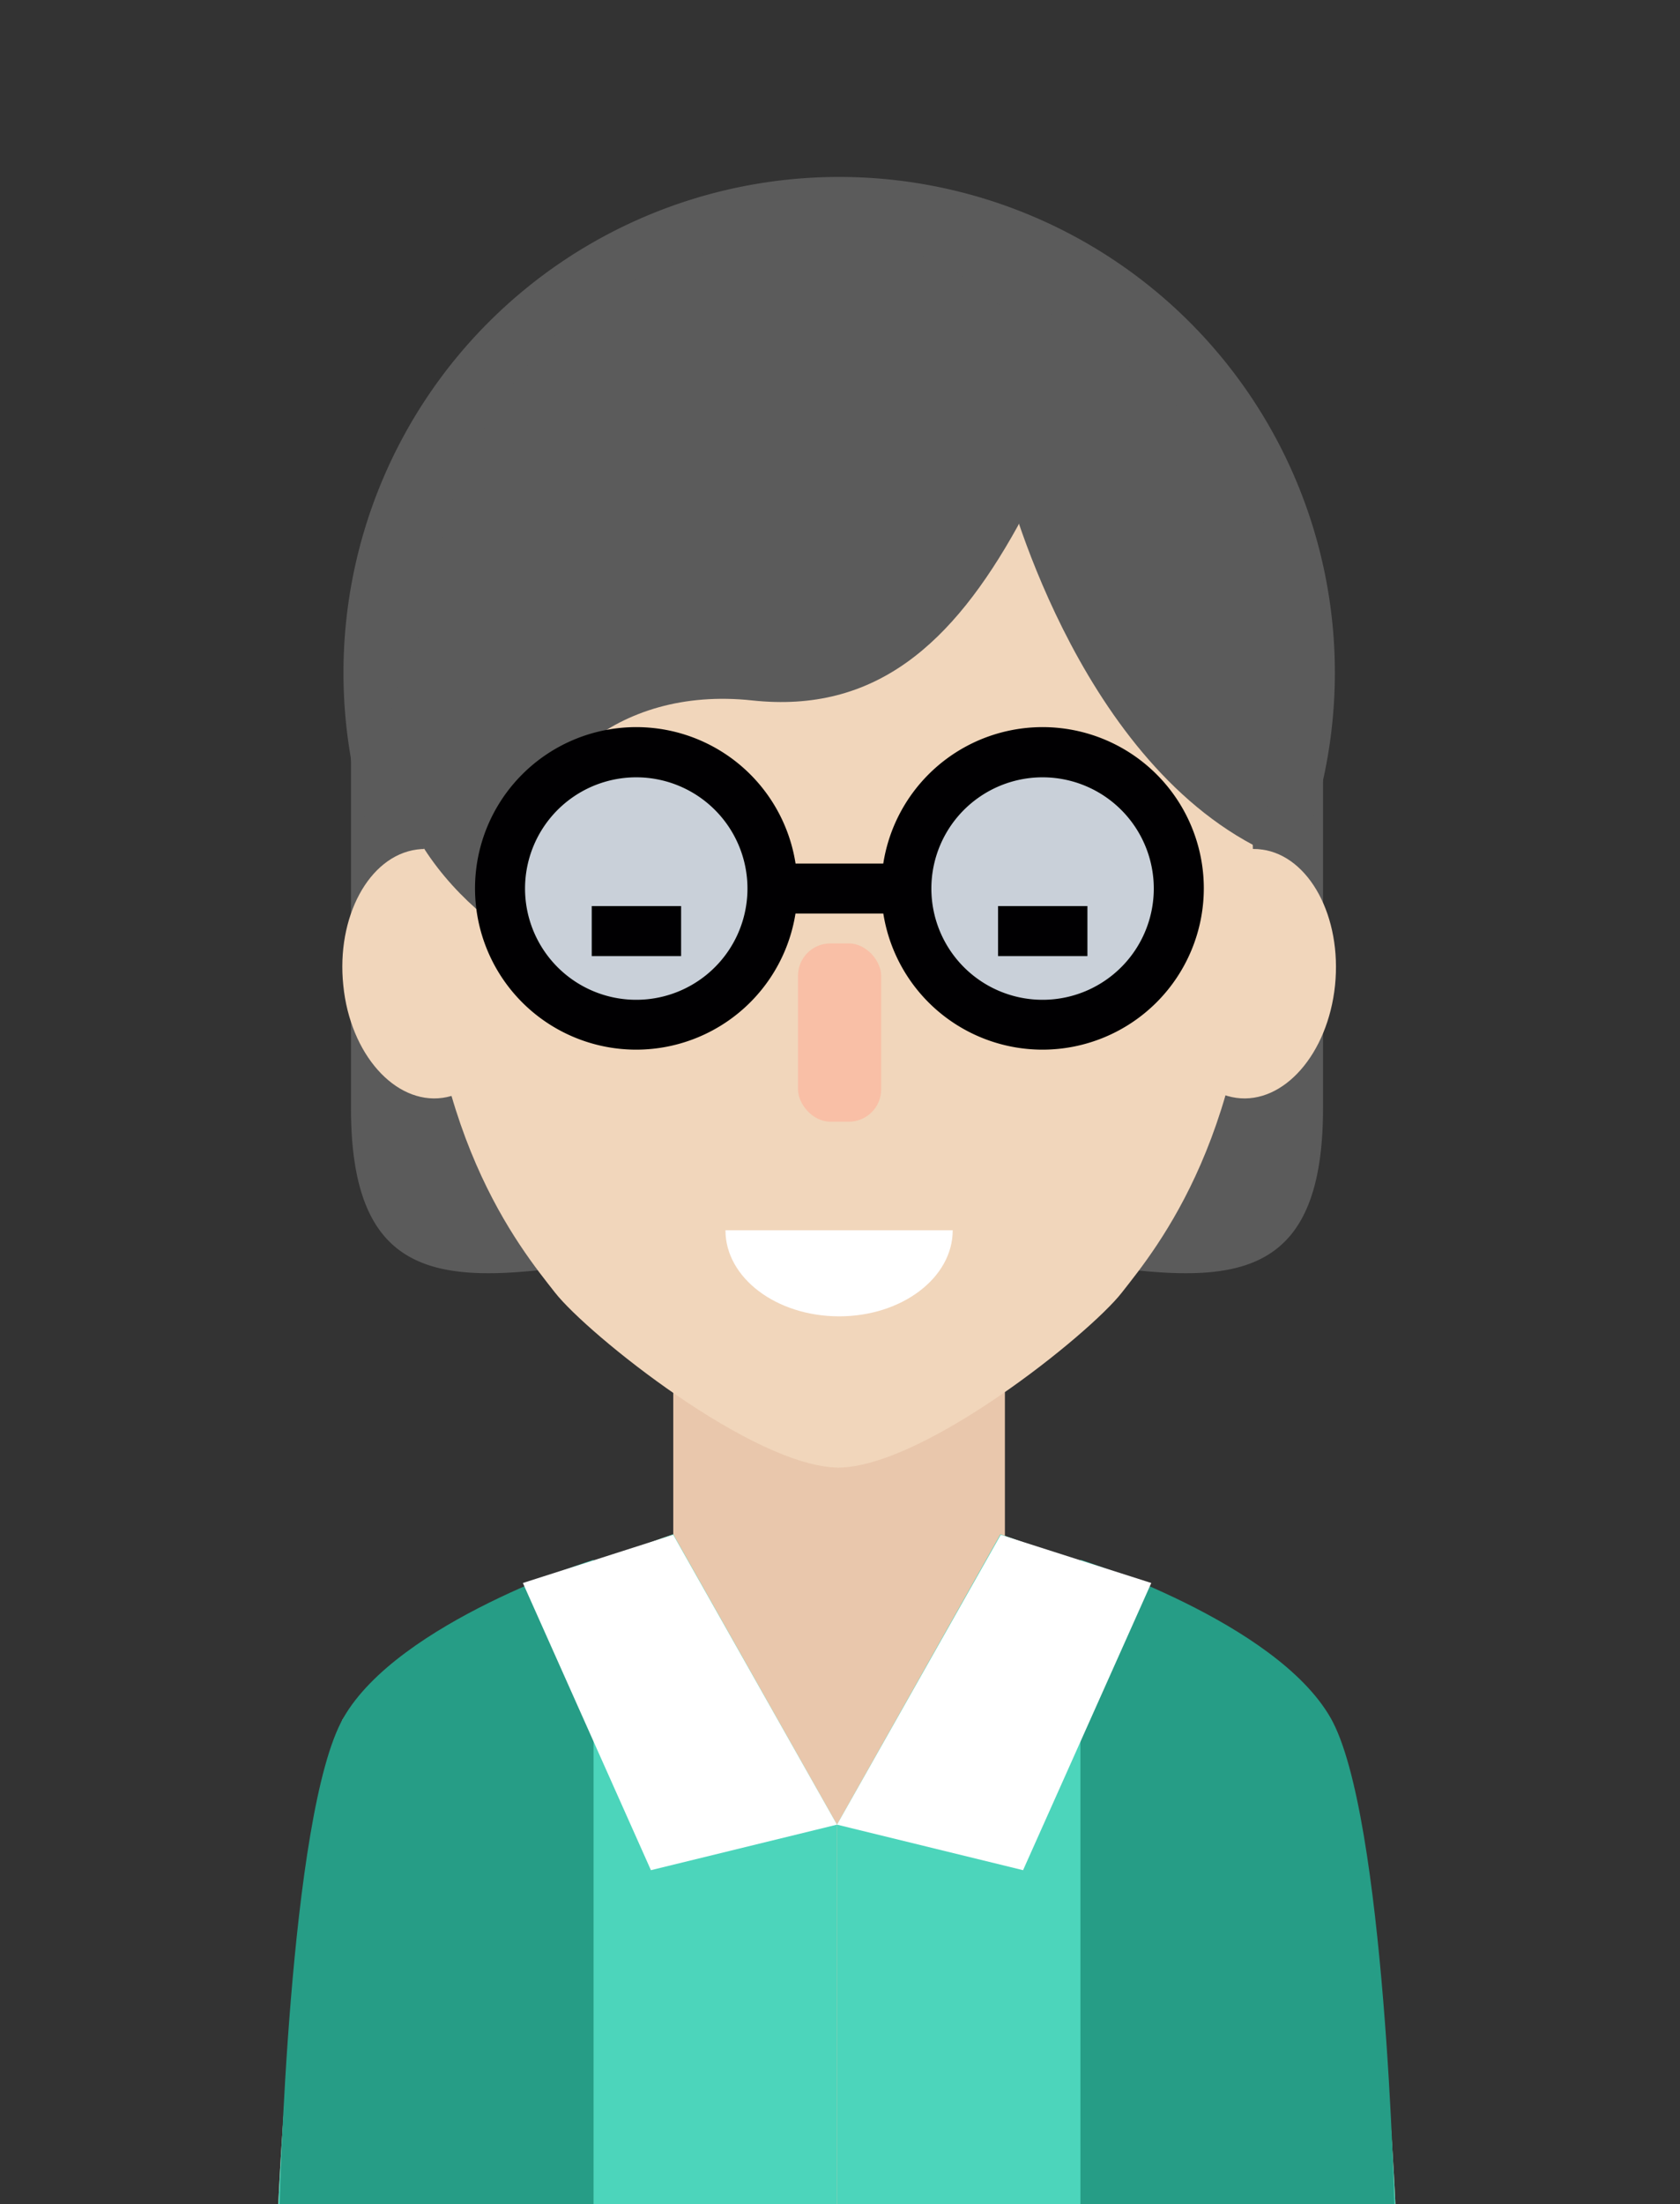 <svg id="Layer_1" data-name="Layer 1" xmlns="http://www.w3.org/2000/svg" viewBox="0 0 100.76 132.17"><rect x="0" y="0" width="100.76" height="132.17" fill="#333333" stroke="none"/><defs><style>.cls-1{fill:#5b5b5b;}.cls-2{fill:#e9c7ac;}.cls-3{fill:#f1d6bb;}.cls-4{fill:#fff;}.cls-5{fill:#4cd5bb;}.cls-6{fill:#8a5f3c;}.cls-7{fill:#c9d0d9;}.cls-8{fill:#010002;}.cls-9{fill:#f9bfa6;}.cls-10{fill:#269d86;}</style></defs><path class="cls-1" d="M79.35,66.44c0,16.09-13,7.74-29.15,7.74h0c-16.1,0-29.15,8.35-29.15-7.74V40.09A29.15,29.15,0,0,1,50.2,10.94h0A29.15,29.15,0,0,1,79.35,40.09Z"/><path class="cls-1" d="M80.06,40.34A29.73,29.73,0,1,0,50.33,70.07,29.74,29.74,0,0,0,80.06,40.34Z"/><polygon class="cls-2" points="60.27 104 50.2 132.26 40.38 104 40.38 82.19 60.27 82.19 60.27 104"/><path class="cls-3" d="M50.33,21.73c-9.66,0-24.94,5.49-24.94,31.23,0,14.85,5.79,21.86,7.9,24.55C35.24,80,45.21,88,50.33,88Z"/><path class="cls-3" d="M20.59,59.09C20.16,55,22.12,51.33,25,50.94s5.49,2.63,5.92,6.74-1.53,7.76-4.38,8.15S21,63.2,20.59,59.09Z"/><path class="cls-3" d="M50.25,21.73c9.66,0,24.93,5.49,24.93,31.23,0,14.85-5.79,21.86-7.9,24.55C65.34,80,55.37,88,50.25,88Z"/><path class="cls-3" d="M80.07,59.09c.42-4.11-1.54-7.76-4.38-8.15s-5.49,2.63-5.92,6.74,1.54,7.76,4.38,8.15S79.64,63.2,80.07,59.09Z"/><path class="cls-2" d="M50.2,132.26V105.09s-7.42-1.84-9.06-7.85A21.48,21.48,0,0,1,40.38,92s-16.23,5.48-19.85,11.14c-3,9-3.84,29.09-3.84,29.09Z"/><path class="cls-2" d="M50.2,132.26V105.09s7.42-1.84,9.06-7.85A21.48,21.48,0,0,0,60,92s16.23,5.48,19.85,11.14c3,9,3.84,29.09,3.84,29.09Z"/><path class="cls-4" d="M50.33,78.93c3.76,0,6.81-2.31,6.81-5.16H43.51C43.51,76.62,46.56,78.93,50.33,78.93Z"/><path class="cls-1" d="M48.92,14.33c-17.65,0-23,15.46-23,22.58-6.4,8.9.57,16.86,5.51,19.66V52.19c0-5.75,5.47-11.08,13.69-10.19,7.36.79,12-3.37,15.92-10.45C65.87,22.08,59.83,14.33,48.92,14.33Z"/><path class="cls-1" d="M60.27,28.64s4.13,16.75,15.42,22.3c2-15,3.2-11.88,0-19.8S60.27,17.32,60.27,17.32Z"/><path class="cls-5" d="M50.2,132.26V109.41L40.38,92s-16.23,5.48-19.85,11.14c-3,9-3.84,29.09-3.84,29.09Z"/><path class="cls-5" d="M50.2,132.26V109.41L60,92s16.23,5.48,19.85,11.14c3,9,3.84,29.09,3.84,29.09Z"/><circle class="cls-6" cx="40.75" cy="54.46" r="2.58"/><circle class="cls-6" cx="59.65" cy="54.46" r="2.58"/><circle class="cls-7" cx="38.17" cy="53.28" r="8.17"/><path class="cls-8" d="M38.17,62.94a9.67,9.67,0,1,1,9.66-9.66A9.68,9.68,0,0,1,38.17,62.94Zm0-16.33a6.67,6.67,0,1,0,6.66,6.67A6.67,6.67,0,0,0,38.17,46.61Z"/><circle class="cls-7" cx="62.54" cy="53.28" r="8.17"/><path class="cls-8" d="M62.54,62.94a9.67,9.67,0,1,1,9.66-9.66A9.68,9.68,0,0,1,62.54,62.94Zm0-16.33a6.67,6.67,0,1,0,6.66,6.67A6.67,6.67,0,0,0,62.54,46.61Z"/><rect class="cls-8" x="46.53" y="51.78" width="8.17" height="3"/><rect class="cls-8" x="35.49" y="54.33" width="5.36" height="3"/><rect class="cls-8" x="59.86" y="54.33" width="5.36" height="3"/><rect class="cls-9" x="47.86" y="56.57" width="4.99" height="10.69" rx="1.94"/><path class="cls-10" d="M35.6,93.52v39H16.76S17.3,108.76,20.6,103,35.6,93.52,35.6,93.52Z"/><path class="cls-10" d="M64.8,93.52v39H83.64S83.1,108.76,79.8,103,64.8,93.52,64.8,93.52Z"/><polygon class="cls-4" points="50.2 109.41 40.38 92.03 31.36 94.92 39.04 112.14 50.2 109.41"/><polygon class="cls-4" points="50.2 109.41 60.02 92.03 69.05 94.92 61.36 112.14 50.2 109.41"/></svg>